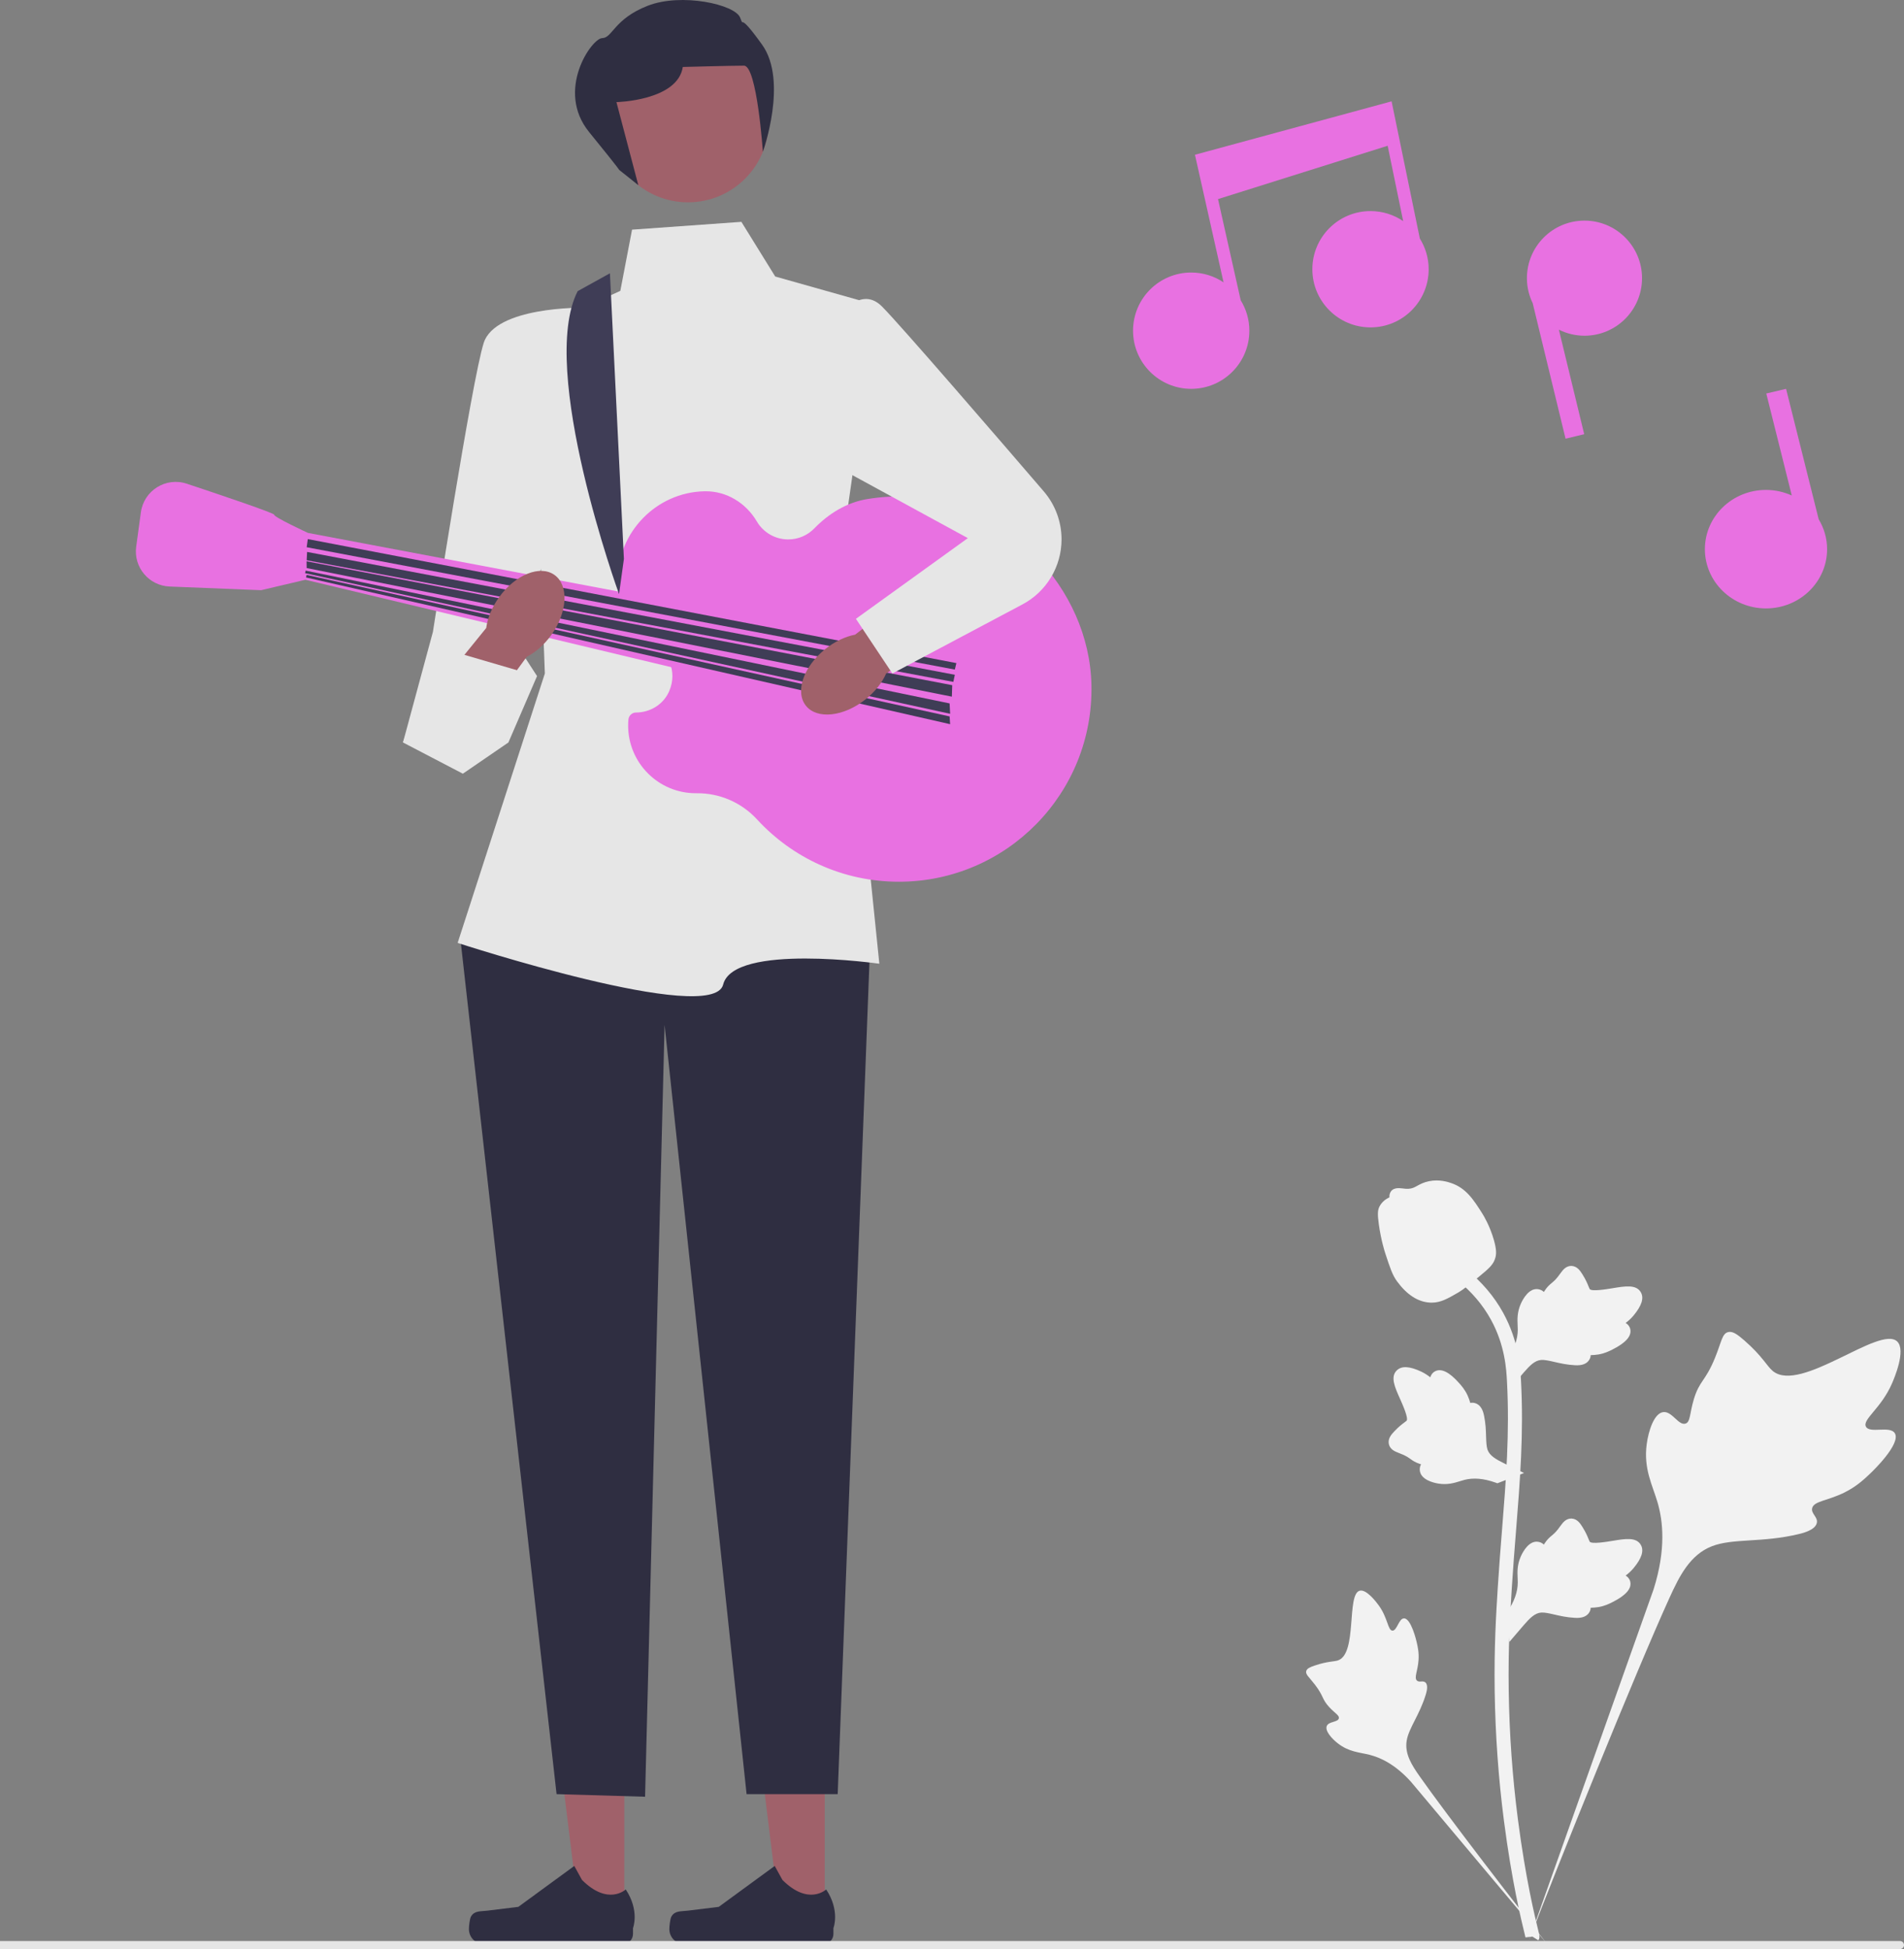 <svg xmlns="http://www.w3.org/2000/svg" width="397.725" height="407.127" viewBox="0 0 397.725 407.127" xmlns:xlink="http://www.w3.org/1999/xlink"><rect x="0" y="0" width="397.725" height="407.127" fill="#808080" stroke="none"/><g><polygon points="172.279 400.518 162.935 400.517 158.49 364.473 172.281 364.474 172.279 400.518" fill="#a0616a"/><path d="M140.264,400.306h0c-.291,.49-.444,2.072-.444,2.641h0c0,1.752,1.42,3.172,3.172,3.172h28.939c1.195,0,2.164-.969,2.164-2.164v-1.205s1.432-3.621-1.516-8.084c0,0-3.663,3.495-9.137-1.979l-1.614-2.924-11.684,8.545-6.476,.797c-1.417,.174-2.673-.027-3.402,1.2h-0Z" fill="#2f2e41"/></g><g><polygon points="130.411 400.518 121.067 400.517 116.621 364.473 130.413 364.474 130.411 400.518" fill="#a0616a"/><path d="M98.396,400.306h0c-.291,.49-.444,2.072-.444,2.641h0c0,1.752,1.42,3.172,3.172,3.172h28.939c1.195,0,2.164-.969,2.164-2.164v-1.205s1.432-3.621-1.516-8.084c0,0-3.663,3.495-9.137-1.979l-1.614-2.924-11.684,8.545-6.476,.797c-1.417,.174-2.673-.027-3.402,1.2h-0Z" fill="#2f2e41"/></g><polygon points="173.082 174.391 181.782 196.685 174.985 374.761 155.954 374.761 138.826 214.085 134.748 375.305 116.261 374.761 96.142 195.869 109.464 179.829 173.082 174.391" fill="#2f2e41"/><path d="M132.029,47.971l22.837-1.631,7.069,11.419,21.206,5.981-7.884,55.19,8.428,82.377s-30.45-4.35-32.625,4.35-55.462-8.7-55.462-8.7l18.215-56.278-1.631-44.043-4.894-25.556,22.294-10.331,2.447-12.778Z" fill="#e6e6e6"/><path d="M121.698,64.283s-18.198-.272-20.654,7.341-10.612,60.356-10.612,60.356l-6.253,23.109,28.003-13.865-5.981-9.229,19.575-37.533-4.078-30.178Z" fill="#e6e6e6"/><path d="M132.831,148.835c3.009,.003,5.806-1.731,6.976-4.503,.885-2.097,.801-4.108,.139-5.833,.213-.088,.424-.18,.642-.258-.32-.13-.632-.277-.943-.423-1.084-2.16-3.162-3.728-5.637-4.109-3.066-3.284-4.95-7.685-4.97-12.528-.041-9.981,8.056-18.319,18.035-18.558,.079-.002,.157-.003,.235-.004,4.468-.051,8.522,2.448,10.786,6.301,1.321,2.248,3.762,3.757,6.559,3.757,2.141,0,4.073-.885,5.453-2.309,3.008-3.102,6.775-5.411,11.038-6.119,2.799-.465,5.697-.64,8.661-.493,20.293,1.009,37.751,18.994,38.185,39.307,.483,22.624-17.713,41.116-40.228,41.116-11.715,0-22.256-5.01-29.607-13.002-3.264-3.548-7.837-5.536-12.658-5.486-.049,.001-.098,.001-.147,.001-7.808,0-14.137-6.33-14.137-14.137,0-.433,.021-.861,.062-1.283,.075-.79,.763-1.437,1.556-1.436h0Z" fill="#e871e1"/><g><path d="M395.817,299.392c-.988-1.665-5.261,.118-6.046-1.394-.783-1.506,3.187-3.801,5.455-9.043,.409-.945,2.987-6.902,1.078-8.741-3.617-3.484-20.168,10.894-25.96,6.189-1.271-1.033-2.159-3.094-6.006-6.441-1.53-1.331-2.456-1.933-3.352-1.709-1.271,.317-1.372,2.018-2.734,5.363-2.044,5.015-3.253,4.713-4.443,8.714-.884,2.971-.682,4.698-1.722,5.034-1.472,.476-2.827-2.675-4.692-2.393-1.904,.288-3.054,3.956-3.418,6.703-.682,5.154,1.211,8.556,2.26,12.132,1.14,3.887,1.817,9.797-.816,18.165l-26.061,73.426c5.753-15.067,22.412-56.369,29.412-71.717,2.021-4.431,4.252-8.925,8.833-10.699,4.411-1.708,10.468-.688,18.191-2.549,.902-.217,3.405-.854,3.72-2.326,.26-1.217-1.212-1.896-.986-3.036,.303-1.529,3.199-1.548,6.756-3.312,2.509-1.244,4.072-2.723,5.416-3.995,.405-.384,6.428-6.155,5.114-8.372Z" fill="#f2f2f2"/><path d="M293.286,338.047c-1.102,.004-1.46,2.616-2.429,2.565-.965-.05-.946-2.661-2.864-5.287-.346-.474-2.526-3.457-3.979-3.051-2.754,.77-.472,13.042-4.453,14.527-.874,.326-2.142,.167-4.894,1.09-1.095,.367-1.657,.648-1.806,1.152-.211,.715,.595,1.256,1.843,2.889,1.872,2.45,1.375,2.956,2.995,4.695,1.203,1.291,2.109,1.69,1.974,2.298-.191,.86-2.128,.616-2.528,1.613-.408,1.017,1.061,2.641,2.304,3.612,2.333,1.822,4.548,1.874,6.607,2.391,2.237,.562,5.333,1.935,8.68,5.642l28.519,33.977c-5.735-7.171-21.2-27.264-26.713-35.129-1.592-2.27-3.154-4.662-2.702-7.422,.435-2.658,2.683-5.337,3.998-9.664,.154-.505,.563-1.918-.068-2.497-.522-.479-1.28,.048-1.775-.392-.663-.59,.163-2.016,.324-4.272,.113-1.59-.162-2.784-.398-3.811-.071-.31-1.166-4.931-2.634-4.925Z" fill="#f2f2f2"/><path d="M315.278,342.984l-.664-5.929,.303-.449c1.404-2.078,2.12-4.108,2.129-6.035,.001-.306-.013-.613-.027-.925-.057-1.237-.129-2.774,.673-4.566,.449-.999,1.712-3.312,3.61-3.026,.511,.072,.897,.306,1.191,.581,.043-.069,.087-.137,.135-.212,.591-.902,1.059-1.288,1.51-1.66,.346-.286,.704-.581,1.265-1.28,.246-.306,.438-.575,.6-.802,.491-.684,1.132-1.5,2.263-1.486,1.208,.057,1.841,1.056,2.26,1.718,.749,1.179,1.088,2.03,1.313,2.594,.082,.206,.175,.438,.222,.51,.389,.573,3.554,.037,4.747-.157,2.678-.447,4.996-.833,5.95,.856,.684,1.208,.176,2.806-1.556,4.875-.54,.644-1.114,1.134-1.623,1.517,.422,.252,.8,.638,.953,1.245h0c.361,1.437-.875,2.877-3.67,4.286-.694,.352-1.629,.822-2.939,1.048-.617,.106-1.172,.132-1.648,.146-.01,.275-.074,.573-.242,.879-.491,.902-1.513,1.331-3.053,1.228-1.695-.089-3.09-.412-4.321-.696-1.075-.246-2.001-.455-2.728-.407-1.348,.109-2.388,1.188-3.607,2.588l-3.045,3.559Z" fill="#f2f2f2"/><path d="M318.359,307.683l-5.567,2.146-.512-.18c-2.367-.831-4.512-1.009-6.377-.528-.297,.076-.589,.168-.888,.261-1.182,.369-2.651,.828-4.588,.507-1.08-.181-3.638-.816-3.843-2.724-.06-.512,.069-.946,.26-1.299-.077-.024-.155-.05-.239-.076-1.022-.343-1.515-.698-1.989-1.04-.365-.262-.741-.534-1.559-.899-.359-.16-.668-.278-.928-.377-.786-.301-1.738-.715-2.011-1.812-.251-1.183,.555-2.049,1.088-2.622,.951-1.023,1.687-1.567,2.176-1.928,.179-.131,.379-.28,.437-.344,.455-.522-.866-3.447-1.356-4.551-1.111-2.477-2.073-4.621-.681-5.973,.995-.968,2.669-.882,5.111,.268,.76,.359,1.379,.79,1.879,1.185,.137-.472,.415-.936,.963-1.238h0c1.299-.713,3.005,.116,5.076,2.463,.517,.582,1.208,1.367,1.759,2.577,.259,.57,.425,1.101,.559,1.557,.268-.06,.573-.073,.912,.011,.997,.246,1.671,1.126,1.962,2.642,.344,1.662,.385,3.094,.423,4.357,.035,1.102,.067,2.051,.299,2.742,.447,1.277,1.755,2.008,3.418,2.833l4.214,2.042Z" fill="#f2f2f2"/><path d="M315.278,290.216l-.664-5.929,.303-.449c1.404-2.078,2.12-4.108,2.129-6.035,.001-.306-.013-.613-.027-.925-.057-1.237-.129-2.774,.673-4.566,.449-.999,1.712-3.312,3.61-3.026,.511,.072,.897,.306,1.191,.581,.043-.069,.087-.137,.135-.212,.591-.902,1.059-1.288,1.51-1.66,.346-.286,.704-.581,1.265-1.28,.246-.306,.438-.575,.6-.802,.491-.684,1.132-1.5,2.263-1.486,1.208,.057,1.841,1.056,2.26,1.718,.749,1.179,1.088,2.03,1.313,2.594,.082,.206,.175,.438,.222,.51,.389,.573,3.554,.037,4.747-.157,2.678-.447,4.996-.833,5.95,.856,.684,1.208,.176,2.806-1.556,4.875-.54,.644-1.114,1.134-1.623,1.517,.422,.252,.8,.638,.953,1.245h0c.361,1.437-.875,2.877-3.67,4.286-.694,.352-1.629,.822-2.939,1.048-.617,.106-1.172,.132-1.648,.146-.01,.275-.074,.573-.242,.879-.491,.902-1.513,1.331-3.053,1.228-1.695-.089-3.09-.412-4.321-.696-1.075-.246-2.001-.455-2.728-.407-1.348,.109-2.388,1.188-3.607,2.588l-3.045,3.559Z" fill="#f2f2f2"/><path d="M321.345,405.302l-1.242-.779-.301-1.434,.301,1.434-1.449,.166c-.023-.135-.102-.444-.22-.928-.648-2.651-2.625-10.718-4.274-23.424-1.151-8.869-1.802-17.987-1.937-27.105-.135-9.132,.298-16.046,.644-21.603,.262-4.191,.58-8.182,.892-12.07,.83-10.386,1.613-20.197,1.031-31.059-.129-2.425-.399-7.472-3.348-12.843-1.711-3.115-4.067-5.88-7.004-8.216l1.826-2.296c3.242,2.582,5.849,5.646,7.748,9.104,3.269,5.955,3.564,11.454,3.706,14.097,.593,11.053-.199,20.959-1.038,31.445-.309,3.873-.627,7.847-.887,12.021-.344,5.505-.772,12.359-.638,21.374,.132,9.009,.776,18.016,1.911,26.773,1.629,12.545,3.577,20.492,4.217,23.103,.341,1.394,.412,1.686,.063,2.239Z" fill="#f2f2f2"/><path d="M299.06,272.1c-.12,0-.242-.003-.365-.011-2.496-.135-4.808-1.629-6.872-4.44-.968-1.323-1.463-2.831-2.451-5.84-.153-.464-.897-2.817-1.35-6.055-.296-2.116-.259-3,.16-3.782,.465-.87,1.218-1.477,2.066-1.887-.037-.281-.007-.57,.115-.865,.5-1.222,1.828-1.062,2.546-.985,.364,.046,.817,.106,1.307,.08,.77-.037,1.184-.266,1.811-.61,.6-.329,1.346-.739,2.452-.965,2.181-.455,4.009,.163,4.612,.366,3.171,1.056,4.734,3.521,6.543,6.376,.361,.573,1.599,2.657,2.416,5.514,.59,2.061,.507,2.977,.329,3.659-.361,1.4-1.212,2.202-3.375,3.971-2.259,1.852-3.392,2.78-4.366,3.344-2.266,1.308-3.689,2.13-5.578,2.13Z" fill="#f2f2f2"/></g><polygon points="199.725 136.873 64.333 111.317 63.789 121.104 198.094 153.185 199.725 136.873" fill="#e871e1"/><path d="M65.964,112.948l-1.631-1.631s-7.069-3.262-7.069-3.806c0-.34-10.438-3.876-18.247-6.474-4.361-1.451-8.967,1.42-9.588,5.974l-.979,7.177c-.585,4.291,2.653,8.154,6.98,8.327l19.116,.765,9.244-2.175,2.175-8.156Z" fill="#e871e1"/><polygon points="199.453 139.863 199.776 138.509 64.297 112.608 64.061 114.307 199.453 139.863" fill="#3f3d56"/><polygon points="199.143 142.436 199.453 140.951 64.15 115.289 64.061 117.026 199.143 142.436" fill="#3f3d56"/><polygon points="198.833 145.518 198.91 143.126 64.044 117.241 64.061 118.657 198.833 145.518" fill="#3f3d56"/><polygon points="198.471 149.098 198.366 146.932 63.847 119.193 63.731 119.724 198.471 149.098" fill="#3f3d56"/><polygon points="198.469 151.269 198.366 149.651 64.049 120.09 63.929 120.62 198.469 151.269" fill="#3f3d56"/><path d="M120.67,60.816l6.737-3.73,2.922,59.668-1.019,7.341s-17.008-46.899-8.64-63.279Z" fill="#3f3d56"/><circle cx="143.72" cy="25.405" r="16.856" fill="#a0616a"/><path d="M129.31,35.465l4.03,3.217-4.573-17.354s12.778-.272,13.865-7.341c0,0,10.059-.272,12.778-.272s3.945,17.989,3.945,17.989c0,0,5.298-14.727-.139-22.339s-3.534-2.991-4.622-5.709-12.234-5.219-19.303-2.447c-7.069,2.772-7.341,6.724-9.516,6.76s-9.787,10.911-2.719,19.611,6.253,7.884,6.253,7.884Z" fill="#2f2e41"/><path d="M180.807,146.078c1.998-1.594,3.47-3.507,4.3-5.398l19.992-13.984-6.933-9.318-19.534,15.189c-2.028,.389-4.22,1.4-6.218,2.994-4.564,3.642-6.386,8.949-4.068,11.853,2.318,2.905,7.896,2.307,12.46-1.335h0Z" fill="#a0616a"/><path d="M104.214,124.806c-1.482,2.082-2.372,4.326-2.649,6.373l-15.375,18.943,9.228,7.053,14.603-19.975c1.843-.932,3.673-2.507,5.155-4.589,3.387-4.757,3.678-10.36,.651-12.515-3.027-2.155-8.226-.046-11.613,4.71h0Z" fill="#a0616a"/><path d="M174.441,67.274s4.894-8.156,9.787-3.262c3.872,3.872,25.109,28.513,33.804,38.63,2.398,2.79,3.714,6.344,3.714,10.023h0c0,5.69-3.142,10.916-8.167,13.584l-27.176,14.431-7.612-11.419,23.381-16.856-35.887-19.575,8.156-25.556Z" fill="#e6e6e6"/><polyline points="88.508 142.436 84.18 155.088 96.686 161.613 106.201 155.088 112.182 141.223 94.511 136.057" fill="#e6e6e6"/><path d="M290.691,21.167l-41.079,11.159,5.977,26.655c-1.933-1.297-4.257-2.055-6.76-2.055-6.709,0-12.148,5.439-12.148,12.148s5.439,12.148,12.148,12.148,12.148-5.439,12.148-12.148c0-2.332-.669-4.503-1.808-6.353l-4.739-21.133,35.438-11.142,3.241,15.742c-1.945-1.323-4.294-2.098-6.824-2.098-6.709,0-12.148,5.439-12.148,12.148s5.439,12.148,12.148,12.148,12.148-5.439,12.148-12.148c0-2.357-.682-4.549-1.844-6.412l-5.901-28.66Z" fill="#e871e1"/><path d="M330.978,46.084c-6.64,0-12.022,5.383-12.022,12.022,0,1.877,.442,3.646,1.21,5.229l6.862,28.304,3.895-.944-5.293-21.834c1.613,.804,3.425,1.267,5.349,1.267,6.64,0,12.022-5.383,12.022-12.022s-5.383-12.022-12.022-12.022Z" fill="#e871e1"/><path d="M379.903,108.466l-6.812-27.243-4.135,.972,5.328,21.309c-1.639-.742-3.46-1.168-5.388-1.168-7.05,0-12.764,5.541-12.764,12.376s5.715,12.376,12.764,12.376,12.764-5.541,12.764-12.376c0-2.281-.648-4.411-1.758-6.246Z" fill="#e871e1"/><path d="M397.725,406.287h0c0,.464-.376,.84-.84,.84H0v-1.68H396.885c.464,0,.84,.376,.84,.84Z" fill="#e6e6e6"/></svg>